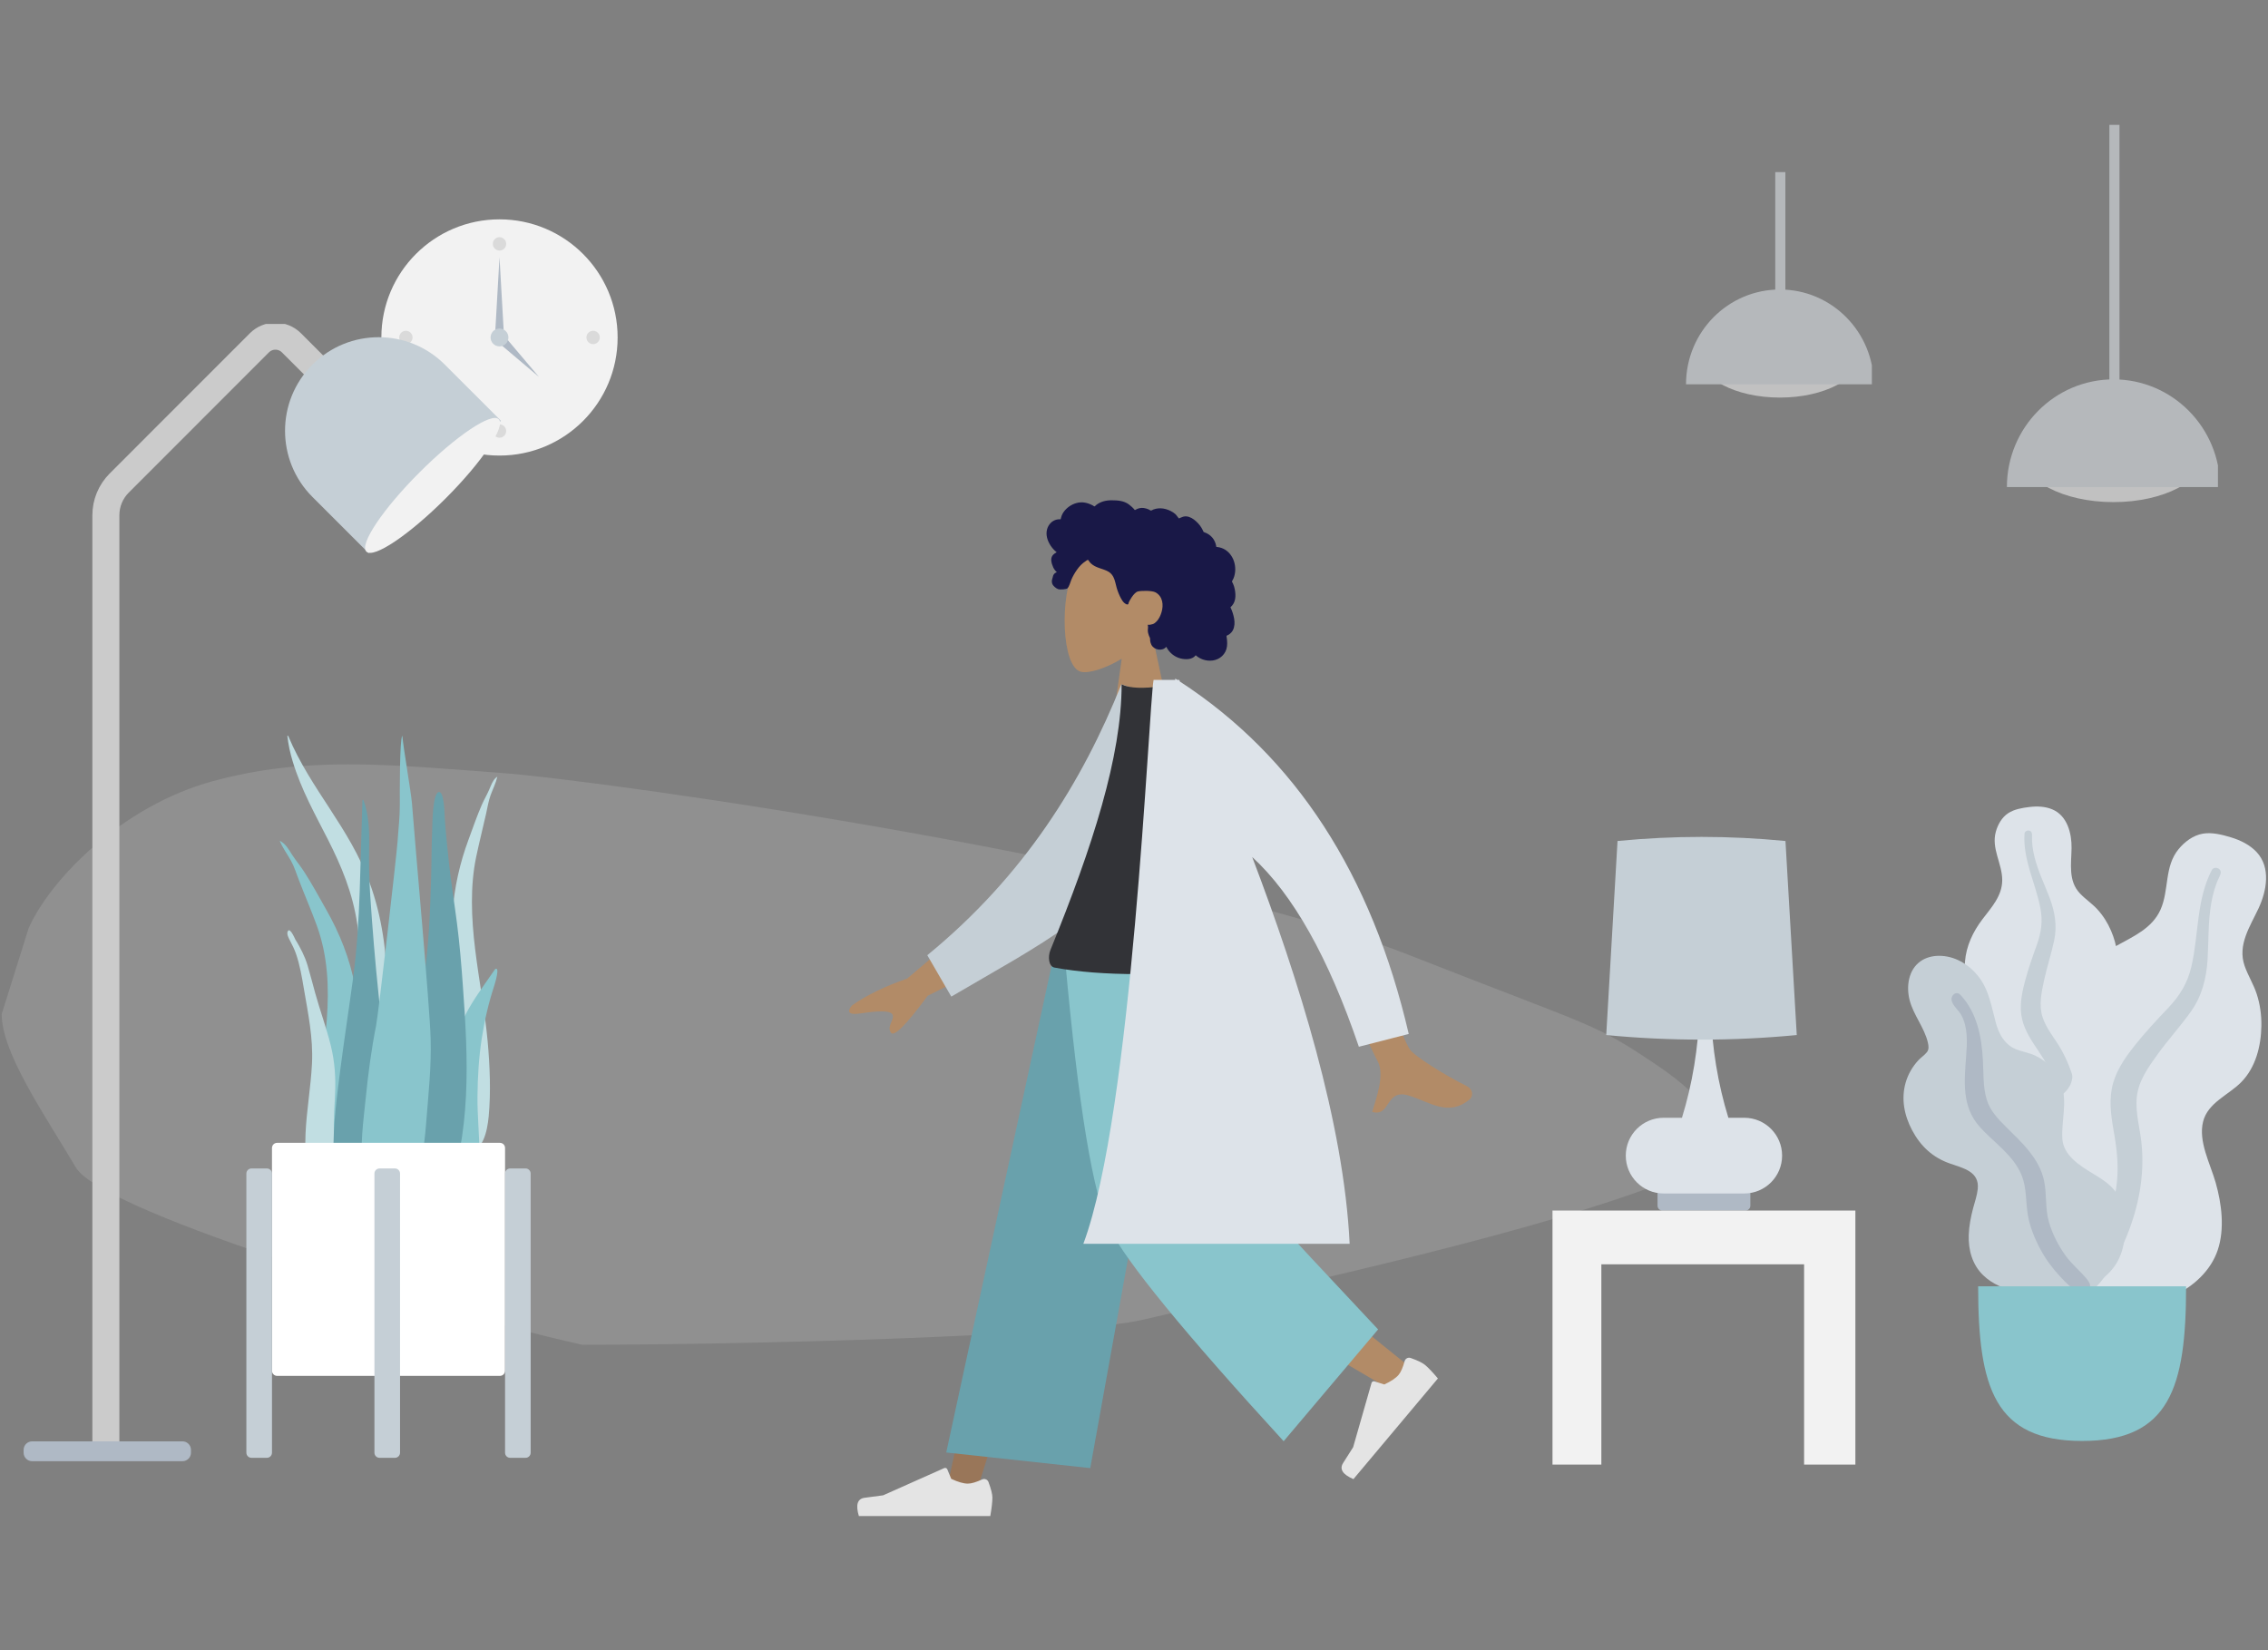 <svg width="672" height="489" viewBox="0 0 672 489" fill="none" xmlns="http://www.w3.org/2000/svg">
<rect x="0" y="0" width="672" height="489" fill="#808080" stroke="none"/>
<path d="M63 231.5C36.361 238.765 15.167 260.167 8.5 275L0.5 300.5C0.5 312 13 330 22.5 346C26.18 352.199 49.857 362.106 79 371.952C109.776 382.349 146.647 392.679 172.5 398.5C221.5 398.5 318 396 339 391C371 383.381 447.167 367.5 490 351.5C507.6 341.9 518 333.667 490 315C472 303 473.5 305 417.5 283C347.5 255.5 181.5 231.5 148 229C114.5 226.5 90.5 224 63 231.5Z" fill="#C4C4C4" fill-opacity="0.23"/>
<path d="M148 135C167.33 135 183 119.33 183 100C183 80.67 167.33 65 148 65C128.67 65 113 80.67 113 100C113 119.33 128.67 135 148 135Z" fill="#F2F2F2"/>
<path d="M148 74.245C149.094 74.245 149.981 73.358 149.981 72.264C149.981 71.17 149.094 70.283 148 70.283C146.906 70.283 146.019 71.17 146.019 72.264C146.019 73.358 146.906 74.245 148 74.245Z" fill="black" fill-opacity="0.1"/>
<path d="M120.264 101.981C121.358 101.981 122.245 101.094 122.245 100C122.245 98.906 121.358 98.019 120.264 98.019C119.17 98.019 118.283 98.906 118.283 100C118.283 101.094 119.17 101.981 120.264 101.981Z" fill="black" fill-opacity="0.1"/>
<path d="M175.736 101.981C176.83 101.981 177.717 101.094 177.717 100C177.717 98.906 176.83 98.019 175.736 98.019C174.642 98.019 173.755 98.906 173.755 100C173.755 101.094 174.642 101.981 175.736 101.981Z" fill="black" fill-opacity="0.1"/>
<path d="M148 129.717C149.094 129.717 149.981 128.83 149.981 127.736C149.981 126.642 149.094 125.755 148 125.755C146.906 125.755 146.019 126.642 146.019 127.736C146.019 128.83 146.906 129.717 148 129.717Z" fill="black" fill-opacity="0.1"/>
<path fill-rule="evenodd" clip-rule="evenodd" d="M148 76.226L149.321 99.34H146.679L148 76.226Z" fill="#AFB9C5"/>
<path fill-rule="evenodd" clip-rule="evenodd" d="M159.688 111.688L147.547 101.415L149.415 99.547L159.688 111.688Z" fill="#AFB9C5"/>
<path d="M148 102.642C149.459 102.642 150.642 101.459 150.642 100C150.642 98.541 149.459 97.359 148 97.359C146.541 97.359 145.358 98.541 145.358 100C145.358 101.459 146.541 102.642 148 102.642Z" fill="#C5CFD6"/>
<g opacity="0.57" clip-path="url(#clip0)">
<path d="M626.224 148.792C641.201 148.792 653.343 142.364 653.343 134.435C653.343 126.505 641.201 120.077 626.224 120.077C611.246 120.077 599.105 126.505 599.105 134.435C599.105 142.364 611.246 148.792 626.224 148.792Z" fill="#F2F2F2"/>
<path fill-rule="evenodd" clip-rule="evenodd" d="M657.81 144.325C657.81 126.705 643.668 112.42 626.224 112.42C608.78 112.42 594.638 126.705 594.638 144.325" fill="#DDE3E9"/>
<path d="M628 37H625V117H628V37Z" fill="#DDE3E9"/>
</g>
<g opacity="0.57" clip-path="url(#clip1)">
<path d="M527.376 117.817C540.565 117.817 551.257 112.156 551.257 105.174C551.257 98.191 540.565 92.531 527.376 92.531C514.187 92.531 503.495 98.191 503.495 105.174C503.495 112.156 514.187 117.817 527.376 117.817Z" fill="#F2F2F2"/>
<path fill-rule="evenodd" clip-rule="evenodd" d="M555.191 113.883C555.191 98.367 542.738 85.788 527.376 85.788C512.015 85.788 499.562 98.367 499.562 113.883" fill="#DDE3E9"/>
<path d="M529 51H526V90H529V51Z" fill="#DDE3E9"/>
</g>
<g clip-path="url(#clip2)">
<path d="M517.175 352.218H492.568C491.769 352.218 491.121 352.866 491.121 353.665V357.284C491.121 358.083 491.769 358.731 492.568 358.731H517.175C517.975 358.731 518.623 358.083 518.623 357.284V353.665C518.623 352.866 517.975 352.218 517.175 352.218Z" fill="#AFB9C5"/>
<path fill-rule="evenodd" clip-rule="evenodd" d="M498.358 331.23C501.465 321.159 503.206 310.544 503.581 299.385H505.595H506.886C507.261 310.544 509.002 321.159 512.109 331.23H516.813C523.009 331.23 528.031 336.252 528.031 342.447C528.031 348.643 523.009 353.665 516.813 353.665H492.93C486.734 353.665 481.712 348.643 481.712 342.447C481.712 336.252 486.734 331.23 492.93 331.23H498.358Z" fill="#DDE3E9"/>
<path fill-rule="evenodd" clip-rule="evenodd" d="M479.267 249.215C487.561 248.405 495.854 248 504.148 248C512.441 248 520.735 248.405 529.028 249.215L532.374 306.719C522.965 307.62 513.556 308.07 504.148 308.07C494.739 308.07 485.331 307.62 475.922 306.719L479.267 249.215Z" fill="#C5CFD6"/>
<path fill-rule="evenodd" clip-rule="evenodd" d="M474.475 358.731H534.545H549.743V434H534.545V374.654H474.475V434H459.276V358.731H474.475Z" fill="#F2F2F2"/>
</g>
<g clip-path="url(#clip3)">
<path fill-rule="evenodd" clip-rule="evenodd" d="M85.431 218.158C92.134 234.086 103.529 245.153 109.564 261.714C113.142 271.536 114.634 282.215 114.725 293.152C114.774 299.093 114.67 305.037 114.643 310.978C114.615 316.771 114.458 322.527 113.966 328.283C113.472 334.07 112.919 339.788 112.675 345.61C112.485 350.147 112.398 355.424 110.86 359.562C109.637 362.853 106.529 363.335 105.705 359.344C105.246 357.125 105.304 354.648 105.355 352.367C105.419 349.442 105.59 346.52 105.676 343.595C106.025 331.857 105.573 320.117 105.809 308.374C106.04 296.902 107.515 285.441 105.883 274.045C104.536 264.634 101.113 256.552 97.179 248.805C93.394 241.351 89.274 234.078 86.716 225.6C85.982 223.165 85.414 220.641 85.142 218.023C85.261 217.968 85.357 218.013 85.431 218.158Z" fill="#C1DEE2"/>
<path fill-rule="evenodd" clip-rule="evenodd" d="M83.604 249.582C84.931 250.54 85.673 251.942 86.57 253.326C87.686 255.045 88.998 256.598 90.113 258.319C92.439 261.908 94.482 265.716 96.602 269.45C100.627 276.537 103.683 284.09 105.197 292.289C106.765 300.786 107.188 309.556 107.847 318.179C108.545 327.319 109.248 336.526 109.34 345.701C109.381 349.812 109.604 354.175 109.11 358.257C108.803 360.798 107.656 362.964 105.071 362.943C99.579 362.9 97.001 356.817 95.924 351.829C94.338 344.483 94.022 336.681 94.273 329.169C94.576 320.112 96.148 311.19 96.829 302.167C97.549 292.615 97.142 283.232 93.858 274.239C92.199 269.694 90.274 265.258 88.545 260.743C87.808 258.821 87.206 256.846 86.211 255.056C85.105 253.065 83.732 251.258 82.865 249.113C83.111 249.27 83.358 249.426 83.604 249.582Z" fill="#89C5CC"/>
<path fill-rule="evenodd" clip-rule="evenodd" d="M146.864 230.535C147.032 230.404 147.201 230.273 147.369 230.142C146.884 232.185 146.008 233.845 145.338 235.713C144.736 237.392 144.431 239.292 144.026 241.128C143.074 245.439 141.974 249.653 141.074 254C139.294 262.604 139.631 271.872 140.799 281.417C141.901 290.433 143.645 299.436 144.476 308.45C145.164 315.926 145.46 323.635 144.803 330.768C144.357 335.612 142.894 341.396 138.906 340.907C137.029 340.677 136.05 338.418 135.655 335.867C135.021 331.77 134.889 327.463 134.642 323.389C134.091 314.297 133.981 305.232 133.872 296.233C133.769 287.743 133.485 279.084 134.052 270.807C134.6 262.821 136.311 255.624 138.758 248.984C140.047 245.486 141.275 241.906 142.723 238.572C143.418 236.972 144.266 235.559 144.961 233.961C145.519 232.676 145.964 231.357 146.864 230.535Z" fill="#C1DEE2"/>
<path fill-rule="evenodd" clip-rule="evenodd" d="M85.3 275.903C86.026 274.684 87.625 278.704 87.868 279.21C87.765 278.958 87.662 278.707 87.558 278.456C88.999 280.853 90.318 283.348 91.138 286.096C91.949 288.817 92.646 291.592 93.407 294.332C94.835 299.473 96.678 304.467 97.972 309.654C99.233 314.708 99.551 319.677 99.246 324.905C98.928 330.339 98.734 335.856 99.104 341.287C99.281 343.881 100.124 346.297 100.702 348.794C101.28 351.293 101.735 353.826 102.419 356.295C102.576 355.973 102.596 357.048 102.596 357.13C102.591 357.746 102.505 358.264 102.307 358.848C101.797 360.352 100.843 361.63 99.392 362.044C96.769 362.794 94.333 360.408 93.488 357.888C92.274 354.273 91.606 350.279 91.027 346.479C90.497 342.995 90.371 339.49 90.529 335.958C90.839 328.992 92.1 322.118 92.441 315.154C92.812 307.573 91.31 300.45 90.052 293.071C89.447 289.515 88.868 285.993 87.689 282.605C87.212 281.233 86.589 280.023 85.937 278.756C85.566 278.035 84.815 276.75 85.3 275.903Z" fill="#C1DEE2"/>
<path fill-rule="evenodd" clip-rule="evenodd" d="M106.581 264.061C106.281 272.746 105.762 281.365 104.604 289.959C103.422 298.728 102.065 307.468 100.928 316.245C99.821 324.789 98.661 333.475 98.815 342.139C98.929 348.52 97.871 359.315 104.958 362.464C112.136 365.654 113.676 352.033 114.147 347.538C115.051 338.912 114.758 330.196 114.32 321.523C113.87 312.622 113.119 303.767 112.188 294.899C111.153 285.048 110.342 275.153 109.691 265.274C109.369 260.388 109.289 255.51 109.378 250.622C109.462 246.01 109.287 241.351 107.647 236.972C107.561 237.034 107.476 237.096 107.39 237.158" fill="#69A1AC"/>
<path fill-rule="evenodd" clip-rule="evenodd" d="M143.637 291.576C142.346 293.456 141.045 295.319 139.826 297.311C137.645 300.875 135.672 304.838 135.079 309.934C133.837 320.599 134.833 332.117 135.074 343.109C135.123 345.355 134.839 347.533 135.724 349.67C136.527 351.609 138.028 353.086 139.458 353.078C142.52 353.061 142.053 345.562 142.058 342.261C142.067 336.476 141.419 330.632 141.475 324.853C141.53 319.127 141.879 313.385 142.709 307.947C143.549 302.442 144.78 297.157 146.404 292.224C146.63 291.54 148.248 286.25 146.719 287.162" fill="#89C5CC"/>
<path fill-rule="evenodd" clip-rule="evenodd" d="M130.114 234.695C128.101 234.695 128.113 244.732 128.052 246.021C127.834 250.673 127.885 255.327 127.747 259.98C127.444 270.135 127.072 280.378 125.547 290.416C124.725 295.819 123.773 301.199 122.749 306.561C121.722 311.939 120.343 317.31 119.668 322.756C119.019 327.992 119.385 333.33 119.474 338.591C119.563 343.884 119.723 349.188 120.417 354.435C120.588 355.73 120.789 357.02 121.003 358.307C121.182 359.38 121.078 360.71 121.38 361.73C121.866 363.362 123.945 363.897 125.345 363.642C129.134 362.95 131.554 358.193 132.848 354.717C134.501 350.279 135.378 345.465 136.243 340.787C137.224 335.489 137.798 330.109 138.068 324.714C138.616 313.75 137.913 302.774 137.127 291.845C136.69 285.767 136.186 279.716 135.414 273.675C134.645 267.661 133.658 261.673 133.016 255.641C132.549 251.257 132.089 246.867 131.787 242.467C131.715 241.418 131.654 234.695 130.114 234.695Z" fill="#69A1AC"/>
<path fill-rule="evenodd" clip-rule="evenodd" d="M127.593 307.651C127.265 297.114 123.029 250.828 122.066 238.085C121.825 234.896 119.504 221.616 119.204 218C118.387 219.022 118.457 234.93 118.466 238.585C118.476 242.201 118.027 245.757 117.797 249.353C117.561 253.022 112.136 300.413 111.432 303.939C110.032 310.954 109.095 318.152 108.372 325.324C107.667 332.315 106.572 339.69 107.515 346.717C107.731 348.335 108.074 349.927 108.632 351.413C109.235 353.019 109.649 354.504 110.133 356.184C110.912 358.891 112.321 361.266 114.486 362.383C118.925 364.674 121.308 359.488 122.516 354.973C124.446 347.762 125.685 340.434 126.265 332.861C126.908 324.483 127.856 316.087 127.593 307.651Z" fill="#89C5CC"/>
<path d="M148.128 338.66H82.106C81.268 338.66 80.589 339.339 80.589 340.177V406.199C80.589 407.037 81.268 407.716 82.106 407.716H148.128C148.966 407.716 149.645 407.037 149.645 406.199V340.177C149.645 339.339 148.966 338.66 148.128 338.66Z" fill="white"/>
<path d="M79.071 346.248H74.518C73.68 346.248 73 346.928 73 347.766V430.482C73 431.32 73.68 432 74.518 432H79.071C79.909 432 80.589 431.32 80.589 430.482V347.766C80.589 346.928 79.909 346.248 79.071 346.248Z" fill="#C5CFD6"/>
<path d="M117.014 346.248H112.461C111.623 346.248 110.943 346.928 110.943 347.766V430.482C110.943 431.32 111.623 432 112.461 432H117.014C117.852 432 118.532 431.32 118.532 430.482V347.766C118.532 346.928 117.852 346.248 117.014 346.248Z" fill="#C5CFD6"/>
<path d="M155.716 346.248H151.163C150.325 346.248 149.646 346.928 149.646 347.766V430.482C149.646 431.32 150.325 432 151.163 432H155.716C156.555 432 157.234 431.32 157.234 430.482V347.766C157.234 346.928 156.555 346.248 155.716 346.248Z" fill="#C5CFD6"/>
</g>
<g clip-path="url(#clip4)">
<path fill-rule="evenodd" clip-rule="evenodd" d="M601.33 239.137C603.593 238.86 606.008 238.958 608.112 239.851C612.587 241.75 613.859 247.037 613.797 251.333C613.731 255.958 612.749 261.009 616.265 264.735C617.881 266.448 619.892 267.759 621.479 269.504C623.174 271.368 624.505 273.501 625.49 275.792C627.299 279.999 628.187 284.947 626.533 289.361C625.076 293.246 621.412 296.754 622.204 301.172C623.03 305.782 627.677 309.306 630.582 312.739C633.871 316.624 636.898 321.59 637.396 326.686C637.872 331.569 635.747 336.508 632.485 340.199C625.967 347.575 616.17 351.19 606.292 351.168C602.098 351.158 597.349 350.969 593.73 348.715C592.611 348.018 592.021 347.237 591.356 346.15C590.76 345.176 589.972 344.542 589.06 343.853C587.058 342.339 585.611 340.298 584.688 338.013C581.103 329.14 583.968 318.164 588.986 310.284C590.175 308.417 591.148 306.621 590.571 304.396C589.968 302.073 588.487 299.978 587.176 297.982C585.882 296.009 584.403 294.126 583.391 291.993C582.332 289.758 582.033 287.417 582.22 284.971C582.572 280.377 584.556 276.137 587.364 272.442C590.069 268.882 593.244 265.477 593.252 260.813C593.259 255.87 589.955 251.473 591.363 246.448C591.946 244.367 593.116 242.232 595.003 240.985C596.813 239.788 599.202 239.397 601.33 239.137Z" fill="#DDE3E9"/>
<path fill-rule="evenodd" clip-rule="evenodd" d="M599.851 247.039C599.894 246.375 600.681 245.977 601.301 246.15C602.117 246.378 602.101 247.14 602.08 247.82C602.014 249.907 602.316 251.936 602.818 253.962C603.861 258.174 605.789 262.055 607.316 266.1C608.842 270.143 609.558 274.317 608.663 278.594C607.819 282.627 606.493 286.556 605.63 290.594C604.869 294.153 604.059 297.906 605.218 301.456C606.333 304.873 608.8 307.656 610.575 310.744C614.252 317.137 615.883 324.229 616.101 331.527C616.202 334.916 616.111 338.336 615.325 341.66C614.872 343.574 614.264 346.16 612.624 347.482C611.868 348.091 610.574 348.302 609.938 347.399C609.34 346.553 609.864 345.243 610.054 344.341C610.876 340.436 611.041 336.445 610.844 332.48C610.654 328.639 610.2 324.805 608.991 321.137C607.87 317.733 606.165 314.676 604.159 311.698C602.115 308.663 599.99 305.622 599.146 302.027C598.288 298.375 598.985 294.659 599.917 291.077C600.903 287.288 602.194 283.608 603.529 279.922C604.83 276.33 605.291 272.931 604.573 269.172C603.154 261.744 599.357 254.773 599.851 247.039Z" fill="#C5CFD6"/>
<path fill-rule="evenodd" clip-rule="evenodd" d="M661.075 248.149C663.875 248.999 666.656 250.371 668.652 252.522C672.896 257.096 671.594 264.009 669.251 269.059C666.729 274.494 662.907 279.956 665.062 286.192C666.052 289.059 667.717 291.655 668.656 294.544C669.66 297.631 670.093 300.846 670.038 304.067C669.936 309.984 668.362 316.297 664.089 320.656C660.327 324.494 654.175 326.736 652.768 332.373C651.3 338.254 654.889 344.839 656.482 350.411C658.285 356.717 659.211 364.164 657.101 370.449C655.079 376.472 649.976 381.207 644.199 383.875C632.656 389.207 619.254 388.387 607.679 383.221C602.765 381.028 597.295 378.334 594.242 373.785C593.298 372.38 593.019 371.148 592.813 369.517C592.629 368.055 592.04 366.896 591.335 365.606C589.786 362.774 589.168 359.608 589.293 356.426C589.779 344.068 598.941 332.576 608.991 325.868C611.372 324.279 613.463 322.661 613.962 319.729C614.482 316.669 613.852 313.421 613.371 310.378C612.895 307.371 612.156 304.376 612.097 301.326C612.035 298.131 612.922 295.208 614.435 292.413C617.276 287.162 621.844 283.18 627.09 280.271C632.144 277.469 637.669 275.093 640.142 269.582C642.764 263.74 641.212 256.821 645.52 251.61C647.303 249.453 649.805 247.537 652.677 247.043C655.432 246.569 658.441 247.349 661.075 248.149Z" fill="#DDE3E9"/>
<path fill-rule="evenodd" clip-rule="evenodd" d="M655.355 257.809C655.752 257.045 656.881 256.986 657.516 257.516C658.35 258.214 657.933 259.108 657.552 259.902C656.381 262.339 655.672 264.901 655.198 267.563C654.211 273.097 654.433 278.703 654.1 284.295C653.767 289.882 652.419 295.2 649.132 299.796C646.033 304.13 642.425 308.087 639.301 312.417C636.547 316.233 633.634 320.253 633.13 325.065C632.645 329.696 634.071 334.284 634.53 338.872C635.481 348.369 633.674 357.623 630.107 366.38C628.45 370.446 626.553 374.449 623.892 377.973C622.361 380.002 620.295 382.746 617.685 383.452C616.482 383.777 614.859 383.348 614.587 381.946C614.332 380.631 615.631 379.354 616.325 378.385C619.331 374.191 621.615 369.552 623.461 364.753C625.25 360.105 626.728 355.327 627.235 350.349C627.706 345.73 627.314 341.216 626.528 336.638C625.727 331.974 624.835 327.259 625.731 322.558C626.64 317.783 629.401 313.748 632.367 309.995C635.504 306.025 638.942 302.343 642.433 298.677C645.836 295.106 648.155 291.323 649.284 286.494C651.515 276.955 650.726 266.709 655.355 257.809Z" fill="#C5CFD6"/>
<path fill-rule="evenodd" clip-rule="evenodd" d="M574.511 283.235C579.167 283.235 583.26 285.703 586.081 289.205C589.382 293.305 590.049 298.312 591.39 303.198C592.057 305.63 593.205 308.044 595.215 309.696C597.044 311.198 599.366 311.499 601.555 312.233C605.931 313.7 609.463 317.234 610.859 321.546C612.561 326.806 610.758 332.11 611.068 337.441C611.353 342.336 616.18 345.39 620.063 347.737C623.893 350.051 627.342 352.217 628.496 356.725C629.719 361.506 630.129 366.843 628.435 371.566C625.615 379.43 617.361 382.893 609.385 383.43C602.148 383.917 593.047 383.152 587.611 377.899C584.359 374.755 583.181 370.358 583.327 365.983C583.418 363.263 583.956 360.568 584.653 357.939C585.147 356.076 585.814 354.22 586.004 352.295C586.509 347.173 581.775 346.189 577.745 344.783C572.625 342.995 569.04 339.619 566.547 334.916C564.225 330.537 563.251 325.621 564.643 320.799C565.354 318.337 566.643 316.103 568.391 314.204C569.161 313.367 570.246 312.67 570.94 311.791C571.589 310.971 571.448 309.908 571.224 308.947C570.191 304.508 566.972 300.833 565.82 296.402C564.781 292.403 565.395 287.425 569.052 284.845C570.632 283.73 572.58 283.248 574.511 283.235Z" fill="#C5CFD6"/>
<path fill-rule="evenodd" clip-rule="evenodd" d="M580.855 294.801C585.79 300.057 587.131 307.189 587.525 314.102C587.745 317.978 587.516 322.067 588.655 325.827C589.629 329.045 591.914 331.505 594.268 333.83C599.008 338.51 604.294 343.268 605.681 350.041C606.494 354.016 605.945 358.122 607.069 362.053C608.091 365.627 609.891 369.137 612.079 372.155C613.842 374.585 616.138 376.445 618.064 378.71C618.652 379.402 619.494 380.42 619.251 381.396C618.968 382.539 617.511 382.901 616.478 382.721C614.07 382.303 612.042 380.003 610.467 378.33C608.164 375.885 606.207 373.255 604.616 370.305C602.851 367.029 601.429 363.553 600.821 359.878C600.191 356.064 600.505 352.091 599.065 348.431C596.643 342.274 590.767 338.64 586.519 333.841C581.226 327.861 582.016 320.418 582.558 313.062C582.856 309.019 583.152 304.454 581.109 300.763C580.329 299.354 578.591 298.041 578.255 296.439C577.948 294.972 579.624 293.489 580.855 294.801Z" fill="#AFB9C5"/>
<path fill-rule="evenodd" clip-rule="evenodd" d="M586.118 381.185C586.118 411.248 591.024 427 616.925 427C642.825 427 647.731 411.248 647.731 381.185H586.118Z" fill="#89C5CC"/>
</g>
<g clip-path="url(#clip5)">
<path d="M101.965 117.208L86.361 101.593C83.736 98.967 79.479 98.966 76.853 101.591C76.852 101.592 76.852 101.593 76.851 101.593L35.308 143.157C32.788 145.679 31.372 149.098 31.372 152.663V427.957" stroke="#CBCBCB" stroke-width="8"/>
<path d="M9.521 427.117H54.062C55.455 427.117 56.584 428.246 56.584 429.638V430.479C56.584 431.871 55.455 433 54.062 433H9.521C8.129 433 7 431.871 7 430.479V429.638C7 428.246 8.129 427.117 9.521 427.117Z" fill="#AFB9C5"/>
<path fill-rule="evenodd" clip-rule="evenodd" d="M92.58 108.047C81.749 118.877 81.749 136.437 92.58 147.267L109.219 163.906L148.439 124.686L131.8 108.047C120.97 97.216 103.41 97.216 92.58 108.047Z" fill="#C5CFD6"/>
<path d="M132.028 147.707C121.197 158.538 110.688 165.588 108.555 163.455C106.422 161.322 113.472 150.812 124.303 139.982C135.133 129.151 145.642 122.101 147.775 124.234C149.909 126.368 142.858 136.877 132.028 147.707Z" fill="#F2F2F2"/>
</g>
<path fill-rule="evenodd" clip-rule="evenodd" d="M341.316 187.726C344.848 183.579 347.239 178.497 346.84 172.803C345.689 156.396 322.85 160.005 318.407 168.286C313.964 176.567 314.492 197.572 320.234 199.052C322.524 199.642 327.402 198.196 332.366 195.204L329.25 217.25H347.65L341.316 187.726Z" fill="#B28B67"/>
<path fill-rule="evenodd" clip-rule="evenodd" d="M310.255 156.806C310.636 155.467 311.661 154.32 313.042 153.98C313.377 153.898 313.723 153.864 314.068 153.878C314.192 153.883 314.226 153.919 314.284 153.832C314.327 153.768 314.328 153.612 314.345 153.536C314.4 153.302 314.469 153.071 314.554 152.845C314.843 152.077 315.328 151.397 315.914 150.824C317.009 149.752 318.488 149.012 320.026 148.879C320.867 148.805 321.702 148.942 322.498 149.216C322.909 149.357 323.309 149.534 323.698 149.729C323.815 149.788 324.195 150.075 324.312 150.057C324.442 150.036 324.703 149.713 324.808 149.632C326.113 148.632 327.724 148.238 329.348 148.25C331.182 148.264 332.948 148.355 334.478 149.473C334.801 149.71 335.11 149.969 335.403 150.242C335.558 150.386 335.708 150.535 335.85 150.69C335.937 150.784 336.02 150.879 336.101 150.978C336.238 151.145 336.216 151.199 336.408 151.083C337.144 150.636 337.997 150.427 338.856 150.532C339.367 150.595 339.863 150.748 340.334 150.95C340.495 151.018 340.866 151.292 341.037 151.295C341.207 151.297 341.573 151.044 341.748 150.979C342.692 150.631 343.709 150.545 344.701 150.706C345.725 150.872 346.73 151.28 347.597 151.844C348.014 152.116 348.378 152.417 348.67 152.82C348.797 152.995 348.911 153.179 349.054 153.34C349.137 153.435 349.303 153.532 349.348 153.652C349.321 153.58 350.468 153.138 350.576 153.11C351.152 152.96 351.739 152.99 352.303 153.176C353.364 153.525 354.276 154.308 355.026 155.111C355.411 155.523 355.748 155.979 356.035 156.464C356.172 156.697 356.297 156.936 356.412 157.181C356.467 157.299 356.504 157.447 356.577 157.554C356.672 157.691 356.735 157.694 356.906 157.754C357.775 158.058 358.566 158.573 359.169 159.269C359.779 159.972 360.174 160.839 360.34 161.752C360.35 161.806 360.356 162.029 360.387 162.058C360.43 162.098 360.605 162.08 360.671 162.088C360.9 162.115 361.127 162.155 361.351 162.208C361.764 162.306 362.166 162.45 362.547 162.638C364.029 163.371 365.09 164.747 365.609 166.294C366.153 167.918 366.144 169.779 365.493 171.373C365.388 171.63 365.263 171.88 365.116 172.117C365.025 172.262 364.996 172.262 365.055 172.414C365.12 172.584 365.239 172.748 365.317 172.914C365.57 173.454 365.747 174.027 365.858 174.612C366.042 175.572 366.133 176.58 365.952 177.547C365.868 177.996 365.722 178.435 365.498 178.835C365.385 179.039 365.252 179.232 365.101 179.411C365.023 179.504 364.94 179.593 364.854 179.678C364.804 179.726 364.739 179.769 364.697 179.823C364.594 179.955 364.572 179.846 364.625 180.041C364.7 180.312 364.868 180.58 364.971 180.844C365.077 181.116 365.173 181.392 365.261 181.671C365.438 182.235 365.589 182.809 365.683 183.394C365.863 184.515 365.831 185.711 365.301 186.74C365.074 187.181 364.748 187.567 364.354 187.868C364.16 188.015 363.951 188.141 363.731 188.245C363.619 188.299 363.475 188.322 363.423 188.431C363.368 188.548 363.45 188.781 363.469 188.912C363.632 190.053 363.714 191.251 363.375 192.37C363.062 193.399 362.374 194.309 361.481 194.911C359.749 196.079 357.414 196.013 355.594 195.078C355.119 194.834 354.675 194.532 354.279 194.175C353.271 195.532 351.196 195.489 349.722 195.102C347.886 194.62 346.413 193.344 345.564 191.666C344.403 193.079 341.968 192.621 341.163 191.088C340.966 190.713 340.849 190.299 340.791 189.881C340.761 189.661 340.78 189.439 340.758 189.221C340.729 188.943 340.543 188.672 340.436 188.403C340.228 187.88 340.099 187.339 340.093 186.774C340.09 186.479 340.128 186.192 340.156 185.899C340.181 185.636 340.108 185.391 340.067 185.131C340.537 185.208 341.111 185.081 341.555 184.945C341.99 184.811 342.398 184.458 342.705 184.136C343.419 183.387 343.855 182.406 344.153 181.43C344.807 179.287 344.539 176.716 342.383 175.539C341.379 174.991 338.371 174.993 337.175 175.264C335.917 175.549 334.492 178.324 334.422 178.584C334.378 178.746 334.4 178.946 334.252 179.053C333.926 179.29 333.388 178.879 333.148 178.677C332.733 178.327 332.437 177.862 332.181 177.39C331.623 176.363 331.173 175.262 330.855 174.137C330.61 173.271 330.453 172.377 330.132 171.532C329.814 170.691 329.311 169.94 328.53 169.464C327.68 168.946 326.705 168.673 325.772 168.347C324.847 168.025 323.938 167.63 323.221 166.946C323.063 166.795 322.91 166.635 322.783 166.458C322.683 166.318 322.584 166.05 322.432 165.961C322.194 165.823 321.848 166.182 321.643 166.313C320.63 166.956 319.786 167.852 319.105 168.832C318.427 169.806 317.871 170.744 317.42 171.831C317.085 172.638 316.876 173.672 316.286 174.333C316.023 174.628 314.068 174.807 313.435 174.549C312.801 174.291 312.091 173.622 311.879 173.202C311.661 172.773 311.609 172.301 311.702 171.831C311.757 171.555 311.868 171.297 311.93 171.025C311.981 170.797 312.028 170.581 312.139 170.372C312.349 169.976 312.709 169.692 313.142 169.573C312.691 169.157 312.317 168.659 312.059 168.103C311.79 167.525 311.562 166.822 311.497 166.187C311.445 165.672 311.526 165.138 311.808 164.695C312.104 164.231 312.628 163.928 313.082 163.638C312.389 163.096 311.796 162.437 311.308 161.707C310.36 160.288 309.774 158.498 310.255 156.806Z" fill="#191847"/>
<path fill-rule="evenodd" clip-rule="evenodd" d="M345.82 284.25L311.936 370.013L289.209 442.519H280.235L314.979 284.25L345.82 284.25Z" fill="#997659"/>
<path fill-rule="evenodd" clip-rule="evenodd" d="M352.644 284.25C353.005 314.388 358.267 354.964 359.108 356.842C359.668 358.095 379.017 374.021 417.153 404.623L410.972 411.237C365.974 385 342.434 370.132 340.352 366.633C337.229 361.384 327.06 313.082 318.896 284.25H352.644Z" fill="#B28B67"/>
<path fill-rule="evenodd" clip-rule="evenodd" d="M417.98 402.415C420.055 403.148 421.485 403.844 422.27 404.502C423.223 405.302 424.482 406.629 426.045 408.482C425.116 409.588 416.773 419.531 401.015 438.31C397.802 436.935 396.794 435.327 397.992 433.485C399.189 431.644 400.168 430.102 400.93 428.859L406.383 409.809C406.488 409.442 406.87 409.23 407.237 409.335C407.243 409.337 407.249 409.339 407.255 409.341L410.165 410.263C412.184 409.323 413.598 408.369 414.409 407.402C415.068 406.617 415.661 405.266 416.188 403.35L416.188 403.35C416.39 402.615 417.15 402.183 417.885 402.385C417.917 402.394 417.949 402.404 417.98 402.415Z" fill="#E4E4E4"/>
<path fill-rule="evenodd" clip-rule="evenodd" d="M292.883 439.172C293.656 441.234 294.042 442.776 294.042 443.8C294.042 445.045 293.835 446.862 293.42 449.25C291.976 449.25 278.996 449.25 254.481 449.25C253.469 445.905 254.054 444.099 256.234 443.832C258.414 443.565 260.225 443.324 261.667 443.11L279.765 435.041C280.113 434.886 280.521 435.042 280.677 435.391C280.679 435.397 280.682 435.403 280.684 435.409L281.848 438.231C283.866 439.172 285.506 439.643 286.768 439.643C287.793 439.643 289.209 439.229 291.015 438.401L291.015 438.401C291.708 438.083 292.528 438.388 292.846 439.081C292.859 439.111 292.872 439.141 292.883 439.172Z" fill="#E4E4E4"/>
<path fill-rule="evenodd" clip-rule="evenodd" d="M323.038 435.051L280.369 430.42L311.992 284.25H350.208L323.038 435.051Z" fill="#69A1AC"/>
<path fill-rule="evenodd" clip-rule="evenodd" d="M408.327 393.951L380.339 427.079C350.86 394.883 333.674 373.875 328.78 364.055C323.887 354.235 319.487 327.633 315.583 284.25H358.607C360.74 322.417 362.178 342.388 362.921 344.164C363.663 345.94 378.799 362.536 408.327 393.951Z" fill="#89C5CC"/>
<path fill-rule="evenodd" clip-rule="evenodd" d="M292.191 270.148L268.796 289.981C262.234 292.254 256.803 294.89 252.503 297.89C251.51 298.93 250.366 300.976 254.739 300.33C259.111 299.685 263.74 299.203 264.451 300.66C265.162 302.117 262.627 304.096 263.995 306.033C264.907 307.325 268.533 303.673 274.872 295.077L298.584 283.243L292.191 270.148ZM398.127 261.565L384.4 263.559C399.134 295.527 407.034 312.434 408.098 314.279C410.492 318.43 407.676 325.661 406.575 329.489C412.139 331.096 410.362 322.5 417.396 324.644C423.817 326.601 429.115 331.037 435.474 325.762C436.256 325.113 436.915 322.993 434.43 321.757C428.239 318.679 419.149 313.046 417.736 310.97C415.809 308.139 409.273 291.671 398.127 261.565Z" fill="#B28B67"/>
<path fill-rule="evenodd" clip-rule="evenodd" d="M340.755 205.607L332.25 202.795C320.712 231.617 303.504 259.504 274.754 283.059L281.864 295.325C307.131 280.441 331.049 268.879 340.755 246.545C344.013 239.049 341.021 214.57 340.755 205.607Z" fill="#C5CFD6"/>
<path fill-rule="evenodd" clip-rule="evenodd" d="M369.969 286.725C345.604 289.308 326.426 289.308 312.436 286.725C310.702 286.405 310.429 283.503 311.233 281.533C323.751 250.861 332.334 224.098 332.334 202.795C334.631 203.953 338.651 204.126 344.394 203.315C359.827 225.27 366.921 250.46 369.969 286.725Z" fill="#323337"/>
<path fill-rule="evenodd" clip-rule="evenodd" d="M348.23 201.475H341.799C340.301 210.283 335.578 329.554 320.996 368.57H399.895C398.185 332.828 384.692 289.893 371.023 253.964C383.109 265.025 393.644 283.765 402.626 310.186L417.404 306.393C406.416 259.043 383.824 224.241 349.628 201.986C349.554 201.815 349.48 201.644 349.407 201.475H348.838C348.628 201.341 348.418 201.207 348.208 201.073L348.23 201.475Z" fill="#DDE3E9"/>
<defs>
<clipPath id="clip0">
<rect width="63.172" height="134" fill="white" transform="translate(594 15)"/>
</clipPath>
<clipPath id="clip1">
<rect width="55.629" height="118" fill="white" transform="translate(499)"/>
</clipPath>
<clipPath id="clip2">
<rect width="90.467" height="186" fill="white" transform="translate(460 248)"/>
</clipPath>
<clipPath id="clip3">
<rect width="84.234" height="214" fill="white" transform="translate(73 218)"/>
</clipPath>
<clipPath id="clip4">
<rect width="107.429" height="188" fill="white" transform="translate(564 239)"/>
</clipPath>
<clipPath id="clip5">
<rect width="142.027" height="337" fill="white" transform="matrix(-1 0 0 1 149.027 96)"/>
</clipPath>
</defs>
</svg>
